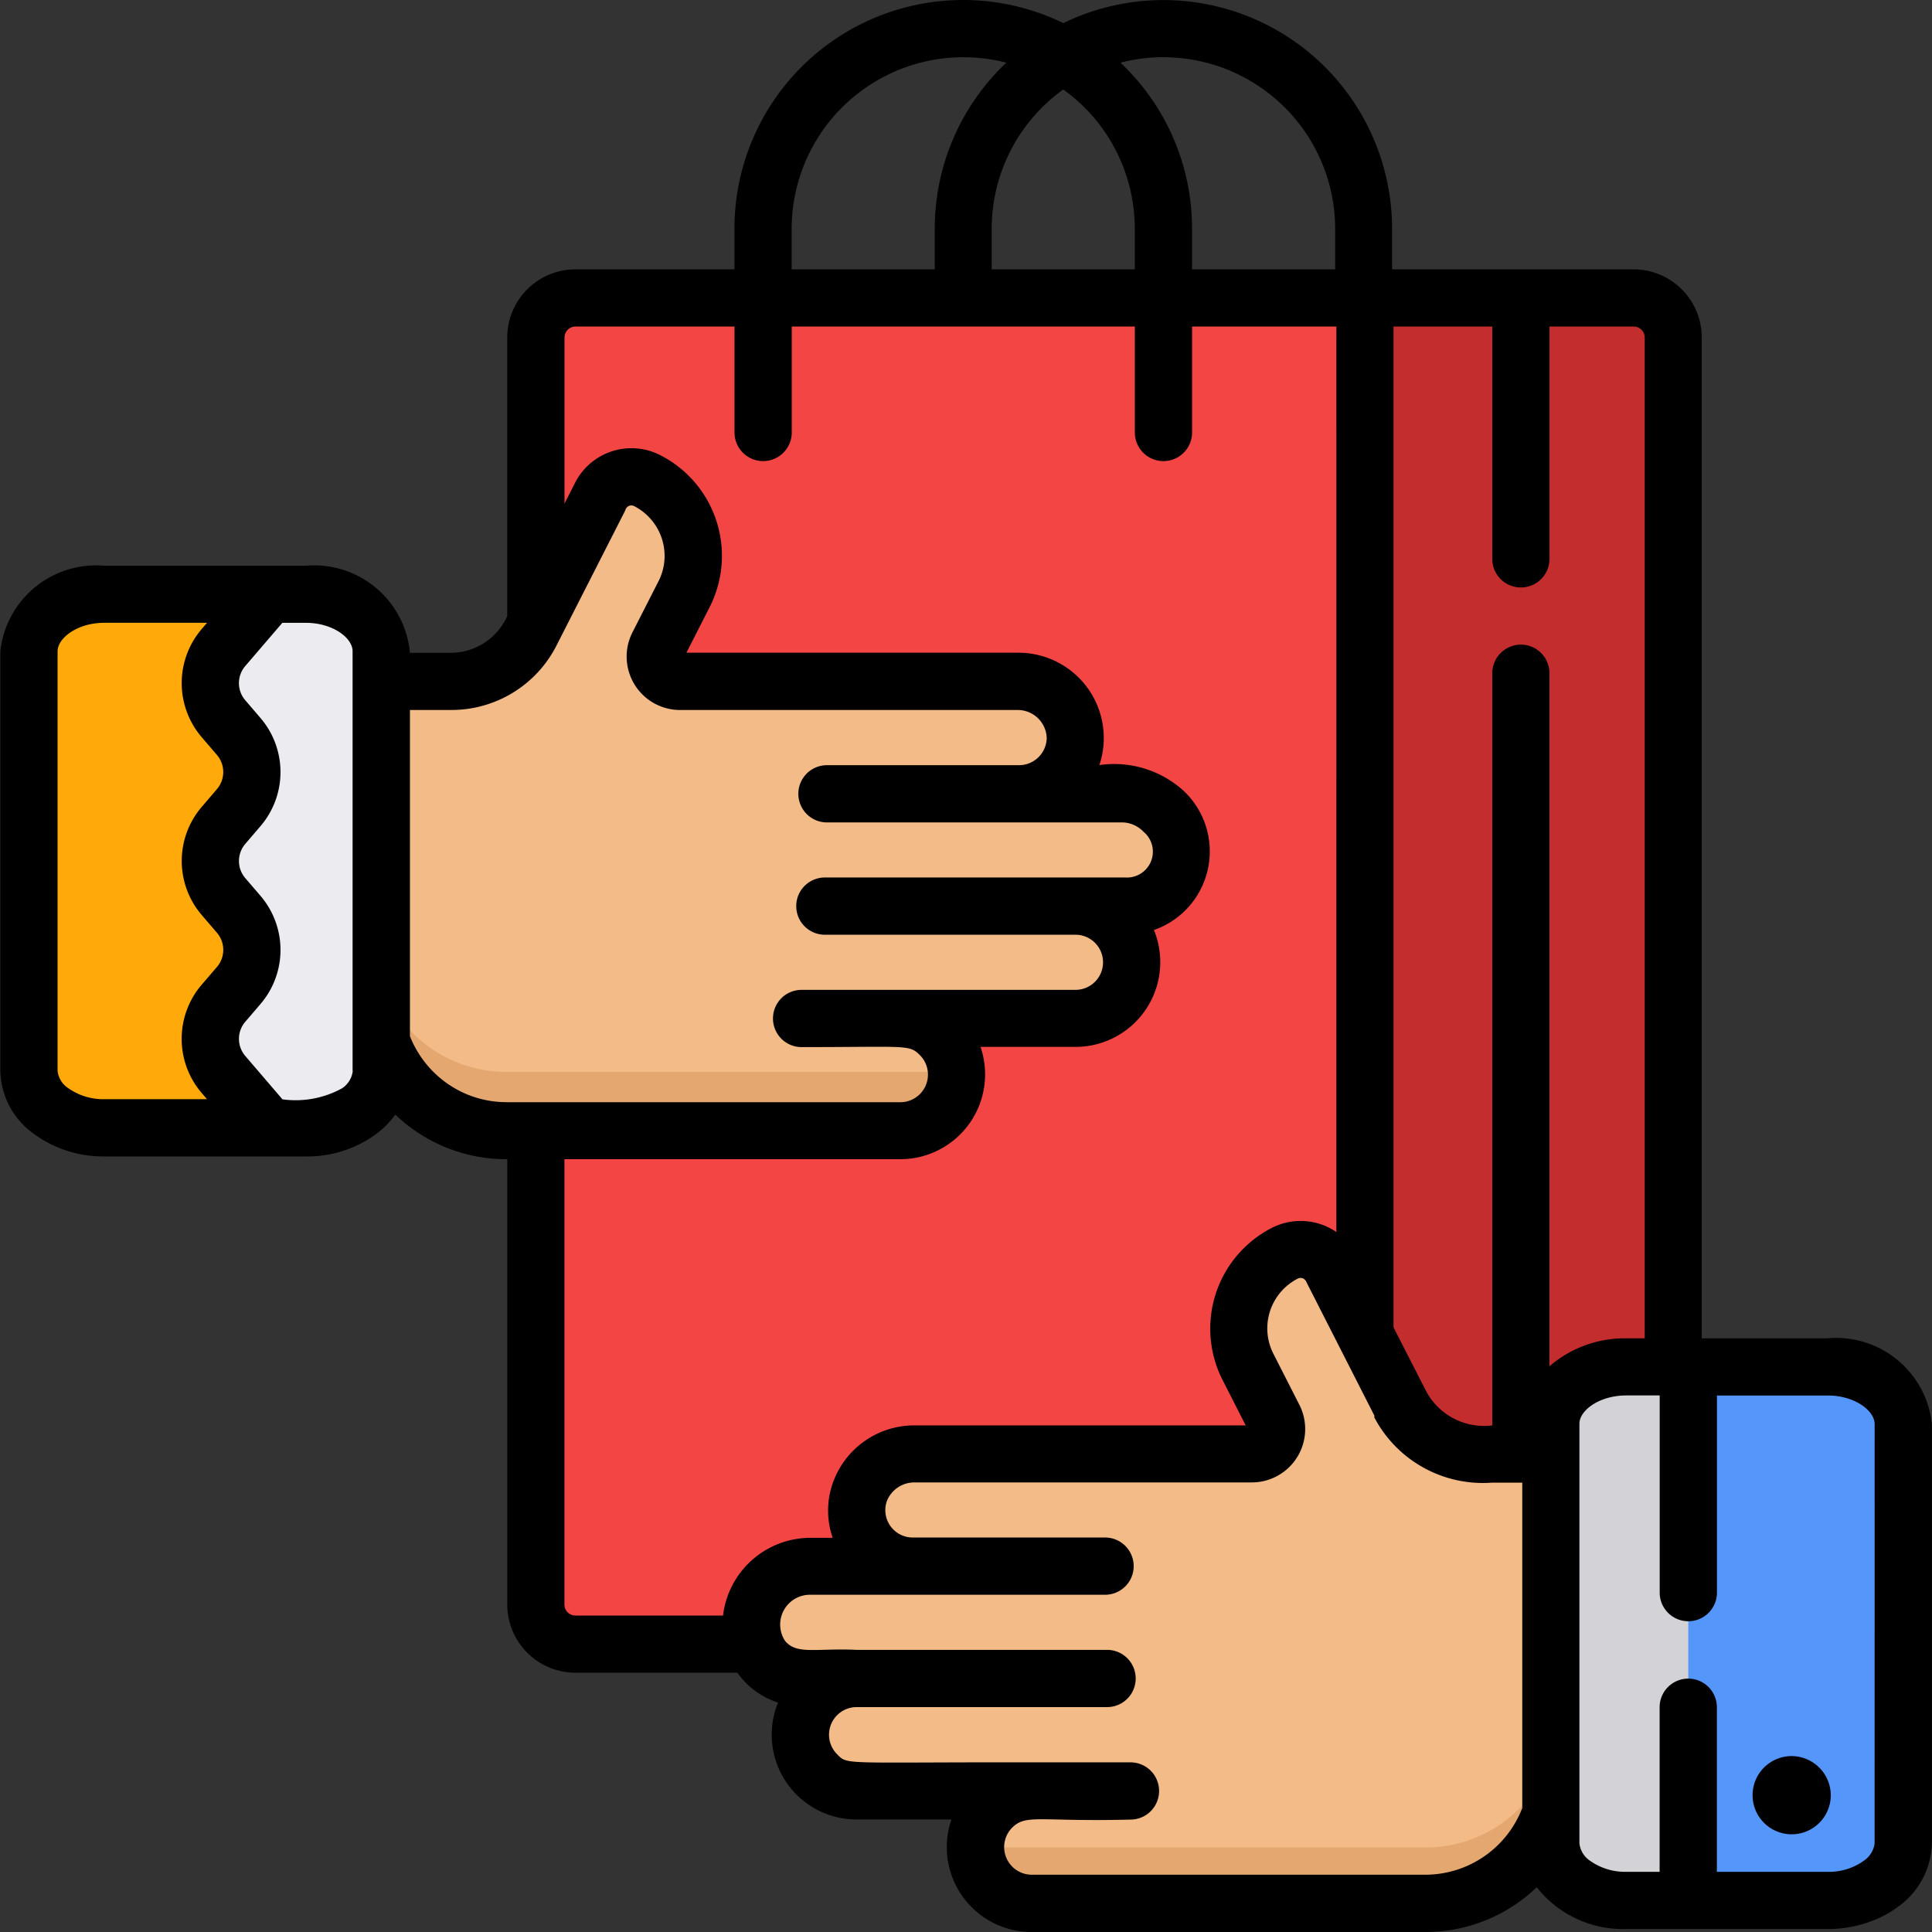<svg xmlns="http://www.w3.org/2000/svg" xmlns:xlink="http://www.w3.org/1999/xlink" width="54" height="54" viewBox="0 0 54 54">
  <rect x="0" y="0" width="54" height="54" fill="#333333" stroke="none"/>
  <defs>
    <clipPath id="clip-path">
      <rect id="Rectángulo_34383" data-name="Rectángulo 34383" width="54" height="54" transform="translate(-2217 102)" fill="#fff" stroke="#707070" stroke-width="1"/>
    </clipPath>
  </defs>
  <g id="Enmascarar_grupo_92" data-name="Enmascarar grupo 92" transform="translate(2217 -102)" clip-path="url(#clip-path)">
    <g id="compras" transform="translate(-2216.991 102)">
      <path id="Trazado_117032" data-name="Trazado 117032" d="M46.784,9.35V44.763a1.106,1.106,0,0,1-1.106,1.107H16.1A1.106,1.106,0,0,1,15,44.763V9.35A1.107,1.107,0,0,1,16.1,8.243H45.678A1.107,1.107,0,0,1,46.784,9.35Zm0,0" fill="#f44545"/>
      <path id="Trazado_117033" data-name="Trazado 117033" d="M46.784,9.35V44.763a1.106,1.106,0,0,1-1.106,1.107h-7.51V8.243h7.51A1.107,1.107,0,0,1,46.784,9.35Zm0,0" fill="#c42d2d"/>
      <path id="Trazado_117034" data-name="Trazado 117034" d="M35.913,35.028a2.356,2.356,0,0,0-1.032,3.17l.726,1.427a.692.692,0,0,1-.617,1.006h-2.8l-6.621,0a1.569,1.569,0,1,0-.043,3.136c-3.094,0-2.918,0-2.931,0a1.642,1.642,0,0,0-1.1.5,1.6,1.6,0,0,0-.426,1.542,1.478,1.478,0,0,0,1.5,1.1h1.362a1.568,1.568,0,0,0,.031,3.135l4.888,0A1.565,1.565,0,0,0,27.274,51.6a1.568,1.568,0,0,0,1.567,1.568l10.964,0h.029a3.7,3.7,0,0,0,3.7-3.688L43.522,41.2a3.766,3.766,0,0,0-.043-.57H41.387a2.505,2.505,0,0,1-2.234-1.37l-1.94-3.809a.967.967,0,0,0-1.3-.424Zm0,0" fill="#f2bb88"/>
      <path id="Trazado_117035" data-name="Trazado 117035" d="M43.534,48.068a3.7,3.7,0,0,1-3.7,3.571h-.028l-12.531,0a1.567,1.567,0,0,0,1.566,1.535l10.964,0h.028a3.7,3.7,0,0,0,3.7-3.688Zm0,0" fill="#e3a76f"/>
      <path id="Trazado_117036" data-name="Trazado 117036" d="M45.436,53.431H51.06c1.158,0,2.111-.714,2.111-1.587V40.132a1.911,1.911,0,0,0-2.1-1.594H45.442c-1.158,0-2.105.714-2.106,1.587l0,11.712a1.91,1.91,0,0,0,2.1,1.593Zm0,0" fill="#d2d2d7"/>
      <path id="Trazado_117037" data-name="Trazado 117037" d="M47.179,53.431H51.06c1.158,0,2.111-.714,2.111-1.587V40.132a1.911,1.911,0,0,0-2.1-1.594H47.179Zm0,0" fill="#5596fb"/>
      <path id="Trazado_117038" data-name="Trazado 117038" d="M18.068,13.35a2.357,2.357,0,0,1,1.032,3.17l-.726,1.427a.692.692,0,0,0,.617,1.006h2.8l6.621,0a1.569,1.569,0,1,1,.043,3.136c2.476,0,2.915,0,2.931,0a1.641,1.641,0,0,1,1.1.5,1.6,1.6,0,0,1,.427,1.542,1.478,1.478,0,0,1-1.5,1.1H30.058a1.568,1.568,0,0,1-.032,3.135l-4.888,0a1.564,1.564,0,0,1,1.568,1.567,1.568,1.568,0,0,1-1.567,1.568l-10.964,0h-.028a3.7,3.7,0,0,1-3.7-3.688l.015-8.287a3.714,3.714,0,0,1,.043-.57h2.091a2.506,2.506,0,0,0,2.234-1.37l1.939-3.809a.968.968,0,0,1,1.3-.424Zm0,0" fill="#f2bb88"/>
      <path id="Trazado_117039" data-name="Trazado 117039" d="M10.447,26.391a3.7,3.7,0,0,0,3.7,3.57h.029l12.531,0a1.567,1.567,0,0,1-1.566,1.535l-10.964,0h-.029a3.7,3.7,0,0,1-3.7-3.688Zm0,0" fill="#e3a76f"/>
      <path id="Trazado_117040" data-name="Trazado 117040" d="M10.649,29.835a1.91,1.91,0,0,1-2.1,1.594H2.921C1.763,31.428.81,30.714.81,29.84V18.13a1.911,1.911,0,0,1,2.1-1.594H8.539c1.158,0,2.1.714,2.106,1.588Zm0,0" fill="#ebebf0"/>
      <path id="Trazado_117041" data-name="Trazado 117041" d="M6.27,29.952l1.265,1.476H2.922C1.763,31.428.81,30.714.81,29.84V18.13a1.911,1.911,0,0,1,2.1-1.594H7.535L6.27,18.01a1.538,1.538,0,0,0,0,2l.416.484a1.539,1.539,0,0,1,0,2l-.416.484a1.536,1.536,0,0,0,0,2l.416.484a1.539,1.539,0,0,1,0,2l-.416.485a1.537,1.537,0,0,0,0,2Zm0,0" fill="#ffa90b"/>
      <path id="Trazado_117042" data-name="Trazado 117042" d="M51.076,37.407h-3.52V9.435a1.908,1.908,0,0,0-1.907-1.907H38.9V6.394A6.393,6.393,0,0,0,29.711.646a6.392,6.392,0,0,0-9.192,5.749V7.528H16.075a1.909,1.909,0,0,0-1.907,1.907V17.22A1.733,1.733,0,0,1,12.6,18.246H11.445V18.2a2.691,2.691,0,0,0-2.906-2.388H2.905A2.692,2.692,0,0,0,0,18.207V29.933a2.221,2.221,0,0,0,.941,1.762,3.283,3.283,0,0,0,1.97.628H8.543a3.265,3.265,0,0,0,1.971-.633,2.507,2.507,0,0,0,.526-.536A4.481,4.481,0,0,0,14.153,32.4h.016V44.848a1.908,1.908,0,0,0,1.907,1.905H20.6a2.237,2.237,0,0,0,1.137.835,2.37,2.37,0,0,0,2.191,3.267h2.653l0,.009A2.371,2.371,0,0,0,28.823,54L39.83,54a4.481,4.481,0,0,0,3.113-1.251,3.069,3.069,0,0,0,2.5,1.168h5.634a3.463,3.463,0,0,0,1.26-.235,2.95,2.95,0,0,0,.71-.391,2.244,2.244,0,0,0,.941-1.762V39.8a2.692,2.692,0,0,0-2.907-2.395ZM6.051,27.031l-.416.484a2.325,2.325,0,0,0,0,3.042l.142.166H2.911A1.707,1.707,0,0,1,1.9,30.416a.667.667,0,0,1-.3-.484V18.207c0-.376.558-.8,1.306-.8H5.778l-.141.165a2.323,2.323,0,0,0,0,3.042l.415.484a.734.734,0,0,1,0,.961l-.414.484a2.323,2.323,0,0,0,0,3.042l.415.484a.734.734,0,0,1,0,.96Zm3.8,2.9a.673.673,0,0,1-.3.488,2.7,2.7,0,0,1-1.665.308L6.849,29.517a.734.734,0,0,1,0-.961l.415-.484a2.324,2.324,0,0,0,0-3.042l-.415-.484a.734.734,0,0,1,0-.961l.414-.484a2.323,2.323,0,0,0,0-3.043l-.415-.484a.734.734,0,0,1,0-.96l1.035-1.206h.655c.748,0,1.306.418,1.308.791,0,.011,0,12.517,0,11.727ZM32.509,1.6a4.8,4.8,0,0,1,4.8,4.8V7.528h-4V6.394a6.375,6.375,0,0,0-2-4.642,4.781,4.781,0,0,1,1.2-.154Zm-2.8.9a4.792,4.792,0,0,1,2,3.892V7.528h-4V6.394A4.792,4.792,0,0,1,29.711,2.5ZM22.118,6.394a4.8,4.8,0,0,1,6-4.642,6.375,6.375,0,0,0-2,4.642V7.528h-4ZM14.169,30.806h-.016a2.882,2.882,0,0,1-1.248-.281,2.921,2.921,0,0,1-1.456-1.563l0-9.118H12.6a3.292,3.292,0,0,0,2.949-1.809l1.911-3.754v0h0l0-.006h0l.01-.019v0l0-.006.01-.02-.006.012.011-.022a.172.172,0,0,1,.229-.075,1.563,1.563,0,0,1,.683,2.1l-.728,1.428A1.494,1.494,0,0,0,19,19.845l9.432,0a.809.809,0,0,1,.815.782.774.774,0,0,1-.77.76H23.105a.8.8,0,1,0,0,1.6h8.28a.846.846,0,0,1,.569.262.723.723,0,0,1-.508,1.277h-8.4a.8.8,0,0,0,0,1.6h7.005a.77.77,0,0,1,0,1.541l-7.655,0a.8.8,0,0,0,0,1.6c2.953,0,3-.08,3.307.225a.771.771,0,0,1-.545,1.315h-.016l-10.973,0ZM20.2,45.155H16.075a.308.308,0,0,1-.308-.307V32.4l9.392,0A2.371,2.371,0,0,0,27.4,29.27l0-.009,2.653,0a2.369,2.369,0,0,0,2.191-3.267,2.327,2.327,0,0,0,.841-3.88,2.891,2.891,0,0,0-2.366-.73,2.384,2.384,0,0,0-2.283-3.14l-9.259,0,.648-1.274a3.158,3.158,0,0,0-1.382-4.249,1.767,1.767,0,0,0-2.379.774l-.295.58V9.435a.308.308,0,0,1,.308-.308h4.444v2.961a.8.8,0,0,0,1.6,0V9.127H31.71v2.961a.8.8,0,0,0,1.6,0V9.127h4.033V34.436a1.766,1.766,0,0,0-1.8-.118,3.164,3.164,0,0,0-1.383,4.249l.648,1.273-9.259,0a2.415,2.415,0,0,0-2.277,1.6,2.314,2.314,0,0,0-.007,1.543H22.6A2.463,2.463,0,0,0,20.2,45.155Zm22.331,5.4a2.905,2.905,0,0,1-2.7,1.844l-11.005,0a.772.772,0,0,1-.545-1.315c.39-.39.756-.161,3.307-.226a.8.8,0,0,0,0-1.6H28.824c-5.311-.008-5.128.084-5.437-.228a.772.772,0,0,1,.527-1.316h7.02a.8.8,0,0,0,0-1.6h-7c-1.119-.053-1.674.146-2-.25a.833.833,0,0,1,.667-1.29h8.277a.8.8,0,0,0,0-1.6H25.485a.766.766,0,0,1-.711-1.005.826.826,0,0,1,.772-.535l9.433,0a1.492,1.492,0,0,0,1.33-2.169l-.727-1.428a1.563,1.563,0,0,1,.683-2.1.17.17,0,0,1,.229.075l1.911,3.755h0l0,0,0,0v0l0,.009,0,.007,0,0,0,.007,0,.006h0l0,.006,0,0,0,.005v0h0l0,0v0l0,0v0l0,.007,0,0,0,.006,0,0h0A3.431,3.431,0,0,0,41.7,41.44h.839c0,1.676,0,9.624,0,9.118ZM42.5,18.018a.8.8,0,0,0-.8.8V39.841a1.837,1.837,0,0,1-1.836-.934L38.94,37.1V9.127H41.7V15.62a.8.8,0,1,0,1.6,0V9.127h2.353a.308.308,0,0,1,.308.308V37.407h-.514a3.212,3.212,0,0,0-2.148.781V18.817a.8.8,0,0,0-.8-.8Zm9.887,33.511a.7.7,0,0,1-.257.447,1.674,1.674,0,0,1-1.057.342H47.978v-4.6a.8.8,0,0,0-1.6,0v4.6h-.942a1.691,1.691,0,0,1-1-.307.679.679,0,0,1-.3-.489v-.7c0-.011,0-11.012,0-11.028,0-.374.559-.791,1.309-.791h.935v5.511a.8.8,0,0,0,1.6,0V39.005h3.1c.748,0,1.308.421,1.308.8Zm0,0"/>
      <path id="Trazado_117043" data-name="Trazado 117043" d="M50.069,49.083a1.093,1.093,0,1,0,1.093,1.093A1.1,1.1,0,0,0,50.069,49.083Zm0,0"/>
    </g>
  </g>
</svg>
